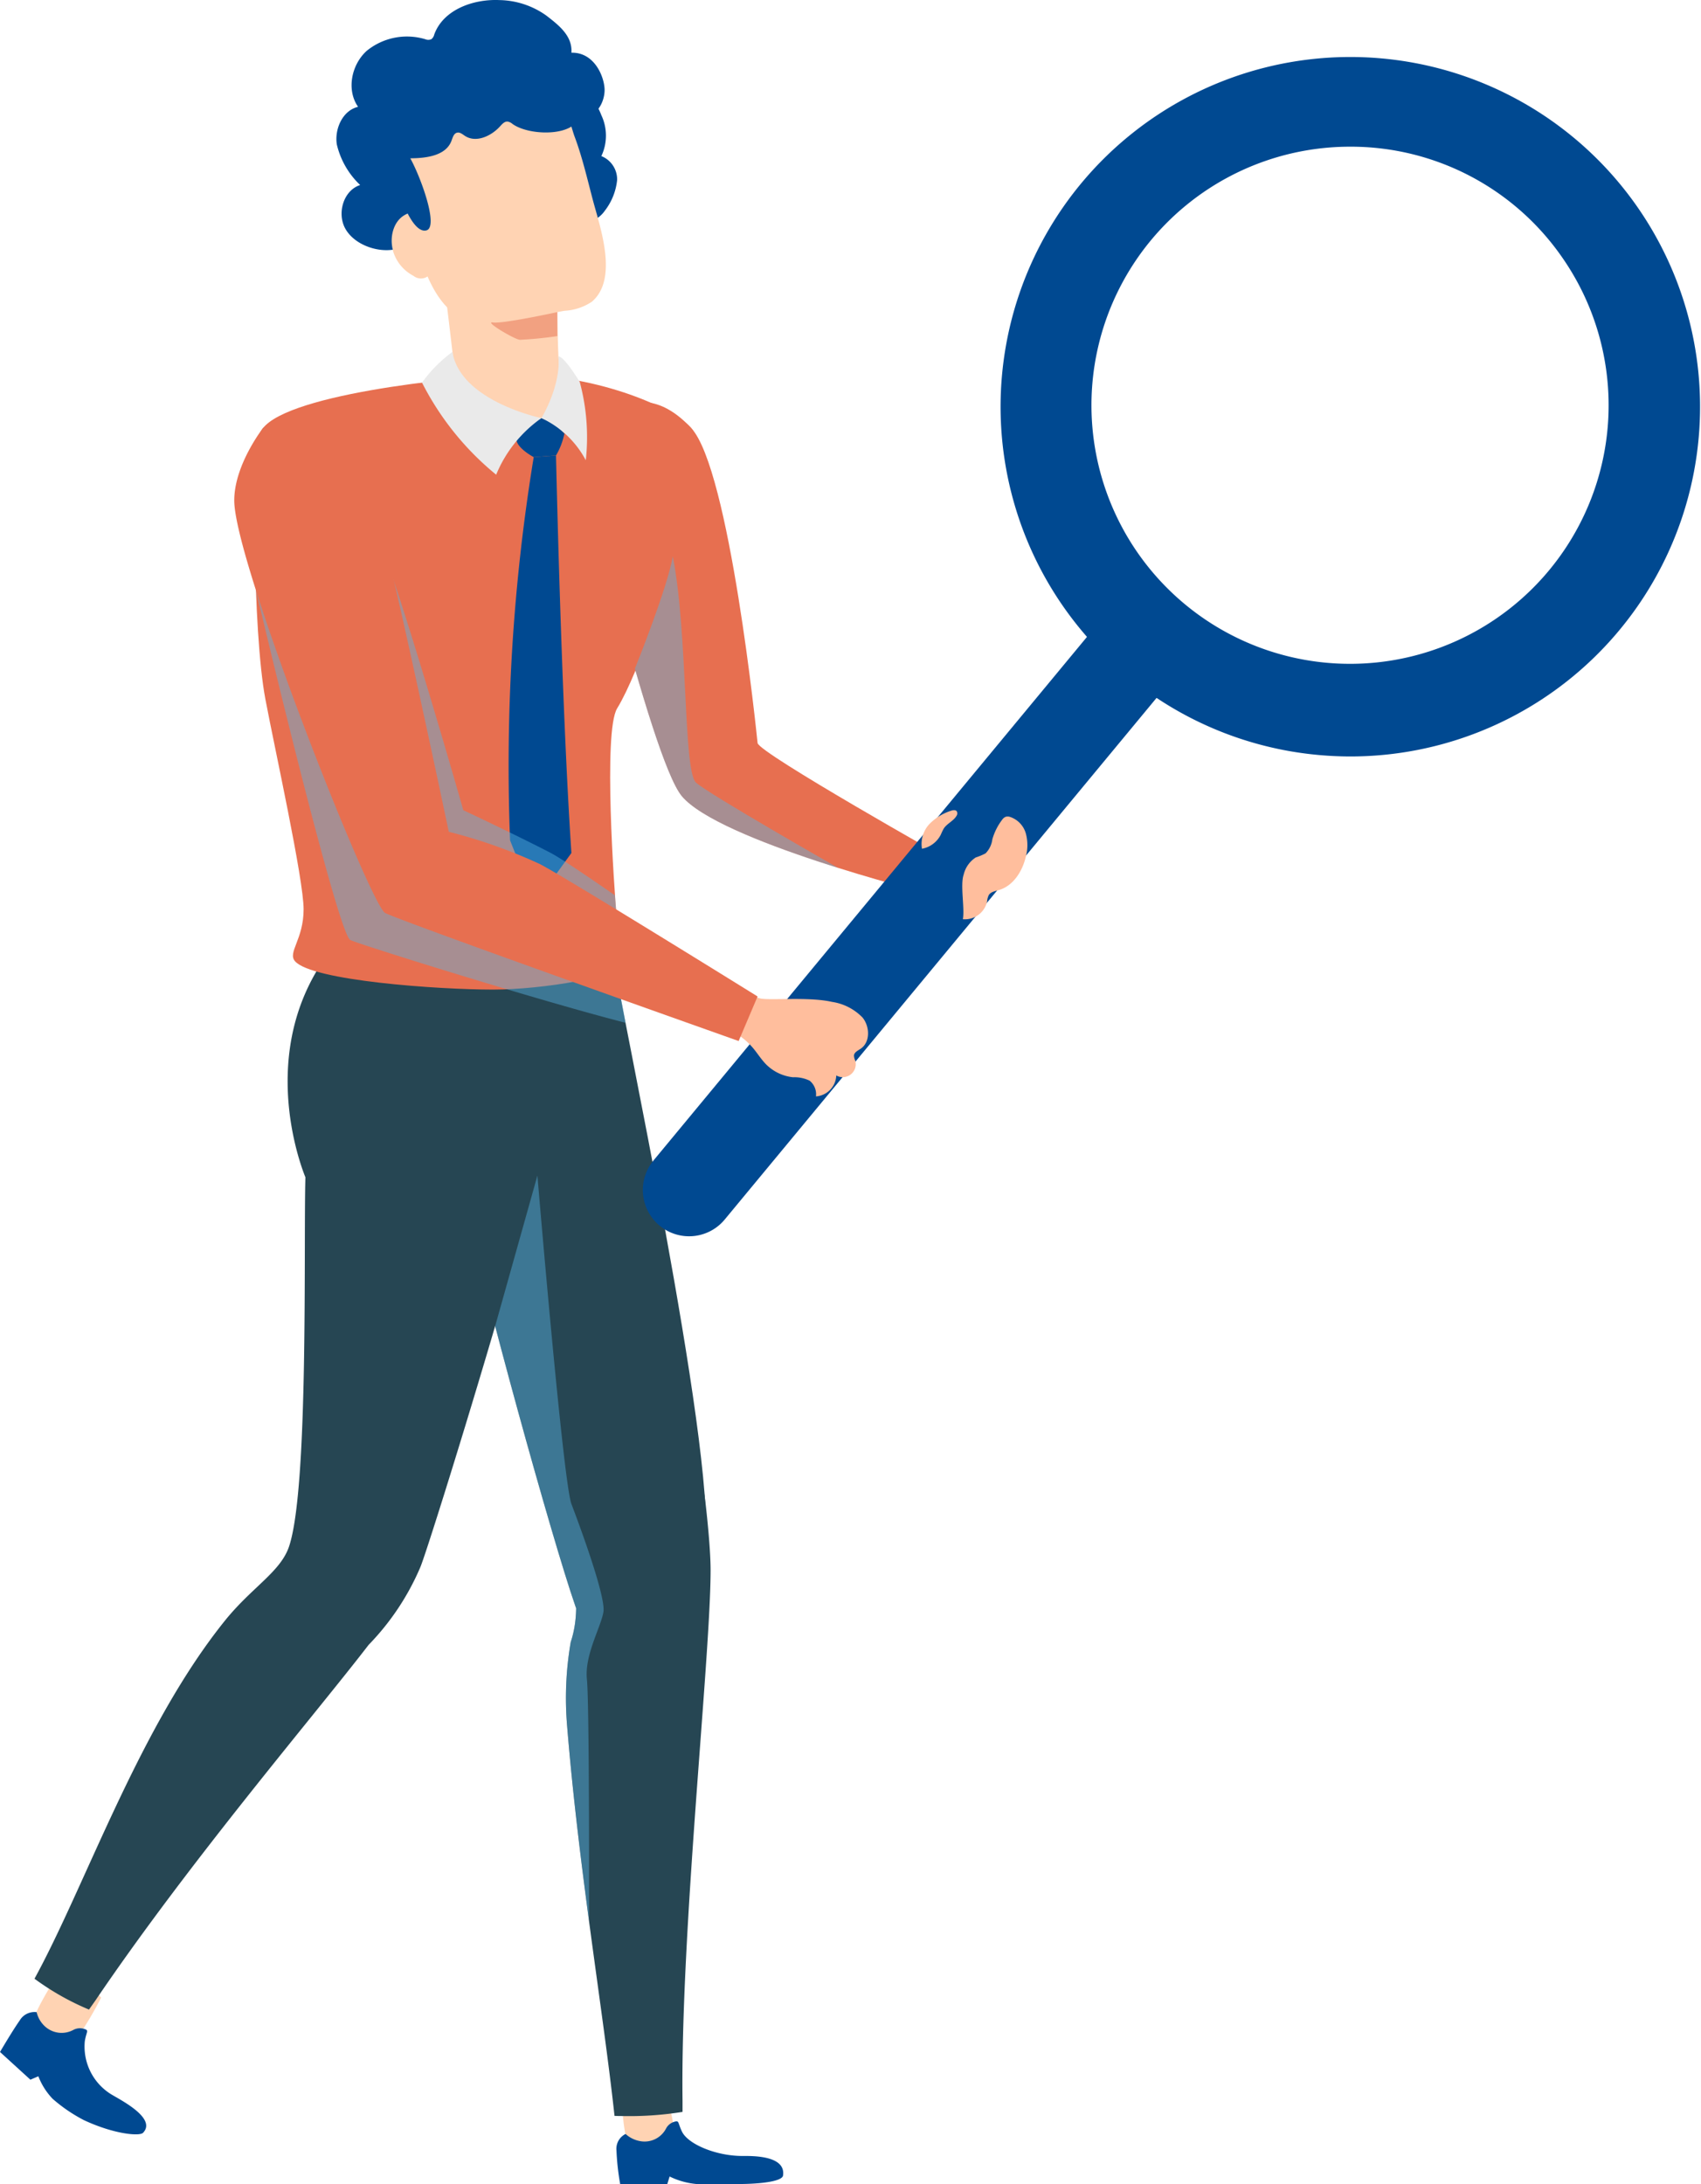 <svg id="Group_4412" data-name="Group 4412" xmlns="http://www.w3.org/2000/svg" width="225.424" height="289.45" viewBox="0 0 225.424 289.45">
  <path id="Path_9005" data-name="Path 9005" d="M2049.073,1954.694c5.083,5.461,8.667,40.449,8.8,41.749s25.731,15.7,25.731,15.7l-3.6,4.123s-27.277-6.871-32.182-12.8c-4.162-5.032-13.778-46.166-13.778-46.166S2040.638,1945.635,2049.073,1954.694Z" transform="translate(-1957.475 -1897.97)" fill="#e76f50"/>
  <g id="Group_4406" data-name="Group 4406" transform="translate(0 260.017)">
    <path id="Path_9006" data-name="Path 9006" d="M2011.823,2045.04a47.346,47.346,0,0,1-3.136,5.294c-1.049,1.27-5.61-1.608-5.642-2.648s4.052-7.367,4.052-7.367" transform="translate(-1998.42 -2040.319)" fill="#ffd3b3"/>
    <path id="Path_9007" data-name="Path 9007" d="M2003.659,2044.309c-.986,1.4-2.606,4.168-2.606,4.168l4.027,3.674,1.054-.453a9,9,0,0,0,1.885,2.978,20.706,20.706,0,0,0,4.164,2.841c4.011,1.868,7.372,2.152,7.829,1.671,1.915-2.012-3.389-4.542-4.384-5.2a7.434,7.434,0,0,1-3.338-6.937c.219-1.323.613-1.435-.111-1.639a1.839,1.839,0,0,0-1.4.139,3.268,3.268,0,0,1-3.686-.39,3.669,3.669,0,0,1-1.184-1.961A2.273,2.273,0,0,0,2003.659,2044.309Z" transform="translate(-2001.052 -2036.547)" fill="#004991"/>
  </g>
  <g id="Group_4407" data-name="Group 4407" transform="translate(81.696 275.213)">
    <path id="Path_9008" data-name="Path 9008" d="M2042.7,2050.185a11.715,11.715,0,0,1,.88,4.106c-.125,1.632-5.543,1.752-6.172.905s-.945-8.331-.945-8.331" transform="translate(-2035.973 -2046.866)" fill="#ffd3b3"/>
    <path id="Path_9009" data-name="Path 9009" d="M2036.25,2053.259a33.371,33.371,0,0,0,.492,4.468h6.244l.309-1a10.129,10.129,0,0,0,3.614,1h5.269c3.857,0,6.049-.471,6.146-1.121.406-2.721-4.2-2.6-5.4-2.6-3.445,0-7.177-1.546-7.989-3.224-.589-1.216-.33-1.523-1.042-1.3a1.779,1.779,0,0,0-1.07.884,3.2,3.2,0,0,1-3.254,1.7,3.851,3.851,0,0,1-2.11-.977A2.184,2.184,0,0,0,2036.25,2053.259Z" transform="translate(-2036.25 -2043.489)" fill="#004991"/>
  </g>
  <path id="Path_9010" data-name="Path 9010" d="M2025.76,2021.568c.037.228,5.1-5.573,5.153-5.327,2.012,10.146,11.373,44.075,14.481,52.976v.016c.455,1.244,2.857,3.93,4.849,4.438,4.572,1.193,11.867-.371,12.452-9.115.072-.965-.146-2.017-.037-3.154,1.3-13.469-11.578-72.841-11.907-76.627-.309-3.786-7.757-1.054-9.841-1.755C2030.507,1979.569,2023.037,2007.375,2025.76,2021.568Z" transform="translate(-1969.157 -1856.398)" fill="#264653"/>
  <path id="Path_9011" data-name="Path 9011" d="M2034.261,2034.478c2.115-6.318-1.093-13.722-1.093-13.722s17.958-13.808,18.873-5.38c.093.666.759,6.376.756,9.6-.007,11.526-4.011,48.025-3.718,70.312v1.455a44.512,44.512,0,0,1-8.265.543c-.237,0-.492,0-.75-.019-1.5-13.878-4.747-32.752-6.288-51.741A43.652,43.652,0,0,1,2034.261,2034.478Z" transform="translate(-1958.626 -1816.854)" fill="#264653"/>
  <path id="Path_9012" data-name="Path 9012" d="M2028.261,2073.305c3.6-4.466,7.388-6.464,8.509-9.865,2.611-7.908,1.9-39.984,2.154-48.89-.743-1.822-7.662-20.028,6.381-33.444,0,0,12.626,5.417,22.737,6.072,7.961.515,12-.276,12-.276s-7.518,11.343-7.957,16.37c-.745,8.542-16.714,60.127-17.932,62.954a33.715,33.715,0,0,1-6.852,10.292c-7.079,9.212-23.646,28.583-36.21,47.136l-.847,1.2a34.707,34.707,0,0,1-7.223-4.09C2009.79,2108.411,2016.872,2087.457,2028.261,2073.305Z" transform="translate(-1998.45 -1858.525)" fill="#264653"/>
  <path id="Path_9013" data-name="Path 9013" d="M2073.434,1956.741c-2.521-2.892-13.342-7.362-24.039-7.026-7.369.234-30.8,2.646-33.04,7.576-1.146,2.521-1.035,26.444.643,35.345,1.262,6.691,5.073,23.888,5.073,27.887s-2.149,5.717-1.146,6.877c2.247,2.6,19.035,3.767,26.247,3.767,6.417,0,17.34-1.71,17.9-3.767.821-3.052-1.254-2.937-1.535-6.137s-1.792-24.3.086-27.365c2.983-4.867,7.514-18.664,7.743-22.331S2075.955,1959.635,2073.434,1956.741Z" transform="translate(-1981.836 -1900.017)" fill="#e76f50"/>
  <path id="Path_9014" data-name="Path 9014" d="M2041.626,1948.979s.072,8.9.432,9.261a14.033,14.033,0,0,0,2.117,1.191s-1.253,7.736-3.191,7.16-14.741-7.04-14.741-7.04,1.817-.738,1.817-1.456-1.725-14.718-1.725-14.718" transform="translate(-1967.775 -1908.364)" fill="#ffd3b3"/>
  <path id="Path_9015" data-name="Path 9015" d="M2032.066,1933.722a5.419,5.419,0,0,1,5.521-.366,8.054,8.054,0,0,1,3.77,4.268,6.352,6.352,0,0,1,.007,5.436,3.325,3.325,0,0,1,2.089,3.175,7.972,7.972,0,0,1-1.643,4.085,3.721,3.721,0,0,1-3.69,1.536,4.179,4.179,0,0,1-2.349-1.646,10.863,10.863,0,0,1-1.325-2.6,71.944,71.944,0,0,1-3.582-13.084" transform="translate(-1961.67 -1922.373)" fill="#004991"/>
  <path id="Path_9016" data-name="Path 9016" d="M2037.341,1931.861c1.866.508,6.782-.508,8.14,1.527s2.544,6.952,3.052,8.31c1.012,2.7,1.673,5.586,2.409,8.37.958,3.627,3.424,10.463-.127,13.5a7.2,7.2,0,0,1-3.621,1.2c-1.68.3-3.354.647-5.034.949-2.6.469-5.489,1.014-8.075.174-3.456-1.123-5.352-5.875-6.239-9.1l-5.088-18.482Z" transform="translate(-1972.379 -1923.58)" fill="#ffd3b3"/>
  <path id="Path_9017" data-name="Path 9017" d="M2028.862,1947.182a1.57,1.57,0,0,1-2.539,1.5,5.422,5.422,0,0,1-2.915-4.563c-.153-2.191,1.249-4.206,3.147-3.419a2.916,2.916,0,0,1,1.527,3.038" transform="translate(-1971.535 -1912.13)" fill="#ffd3b3"/>
  <path id="Path_9018" data-name="Path 9018" d="M2028.334,1953.23c.6,1.836,2.172,6.007,3.841,5.6s-.678-6.935-2.121-9.558c2.1-.007,4.688-.33,5.445-2.289.169-.441.3-1.01.766-1.109.378-.083.713.223,1.038.434,1.474.954,3.484.021,4.658-1.284.27-.3.583-.647.982-.62a1.346,1.346,0,0,1,.659.32c2.421,1.717,8.85,1.632,8.829-1.39,2.117,1.077,3.489-1.546,3.363-3.34s-1.469-4.789-4.389-4.714c.146-2.2-1.585-3.585-3.337-4.932a11,11,0,0,0-6.2-2.044c-3.486-.158-7.453,1.279-8.641,4.561a1.108,1.108,0,0,1-.39.629,1.065,1.065,0,0,1-.814-.007,8.44,8.44,0,0,0-7.734,1.534c-2.04,1.829-2.727,5.186-1.156,7.43-2.042.483-3.138,2.911-2.818,4.986a10.83,10.83,0,0,0,3.094,5.378c-2.212.706-3.1,3.734-1.975,5.77s4,3.138,6.3,2.8c-.529-2.1.381-4.514,2.412-4.891" transform="translate(-1975.678 -1928.293)" fill="#004991"/>
  <path id="Path_9019" data-name="Path 9019" d="M2036.379,1954.3s.708,32.762,2.041,52.69l-4.816,6.646-3.312-8.321a253.293,253.293,0,0,1,3.133-50.787Z" transform="translate(-1962.695 -1893.942)" fill="#004991"/>
  <path id="Path_9020" data-name="Path 9020" d="M2036.9,1954.232l-.114.45a9.084,9.084,0,0,1-1,2.428h0l-2.955.228s-2.01-1.051-2.277-2.184,3.3-2.987,3.3-2.987l.432.172a6.405,6.405,0,0,1,2.574,1.852Z" transform="translate(-1962.1 -1896.756)" fill="#004991"/>
  <path id="Path_9021" data-name="Path 9021" d="M2029.179,1948.386a18.373,18.373,0,0,0-4.032,4.069,37.881,37.881,0,0,0,9.828,12.206,17.091,17.091,0,0,1,6-7.5S2030.239,1954.938,2029.179,1948.386Z" transform="translate(-1969.221 -1901.749)" fill="#eaeaea"/>
  <path id="Path_9022" data-name="Path 9022" d="M2031.966,1956.825a12.725,12.725,0,0,1,5.879,5.589,28.122,28.122,0,0,0-.8-10.373s-1.989-3.337-2.827-3.4C2034.568,1952.587,2031.966,1956.825,2031.966,1956.825Z" transform="translate(-1960.213 -1901.415)" fill="#eaeaea"/>
  <path id="Path_9023" data-name="Path 9023" d="M2039.339,2057.243a14.843,14.843,0,0,0,.713-4.557c-.035-.076-.089-.162-.112-.232v-.016c-2.091-5.988-7.007-23.292-10.616-37.069l5.6-19.952s3.4,40.609,4.508,43.524,4.577,12.292,4.24,14.314-2.527,5.726-2.188,8.925.285,31.886.285,32.04c-1.107-8.293-2.193-17.1-2.91-25.931A43.652,43.652,0,0,1,2039.339,2057.243Z" transform="translate(-1963.704 -1839.619)" fill="#5ab5e2" opacity="0.45"/>
  <g id="Group_4410" data-name="Group 4410" transform="translate(85.19 7.187)">
    <g id="Group_4408" data-name="Group 4408" transform="translate(47.192)">
      <path id="Path_9024" data-name="Path 9024" d="M2104.709,2024.456a47.073,47.073,0,0,1-8.23-.727,46.349,46.349,0,1,1,8.23.727Zm-.151-80.812a34.268,34.268,0,1,0,28.15,14.639A34.071,34.071,0,0,0,2104.558,1943.644Z" transform="translate(-2058.088 -1931.39)" fill="#004991"/>
    </g>
    <g id="Group_4409" data-name="Group 4409" transform="translate(0 71.712)">
      <path id="Path_9025" data-name="Path 9025" d="M2043.884,2047.23a6.131,6.131,0,0,1-4.721-10.039l60.175-72.686a6.13,6.13,0,1,1,9.442,7.819l-60.173,72.686A6.12,6.12,0,0,1,2043.884,2047.23Z" transform="translate(-2037.755 -1962.286)" fill="#004991"/>
    </g>
  </g>
  <g id="Group_4411" data-name="Group 4411" transform="translate(31.044 56.652)">
    <path id="Path_9026" data-name="Path 9026" d="M2042.739,1984.637s3.321,1.038,5.037,1.534c1.119.323,6.432-.246,9.556.469a7.075,7.075,0,0,1,4.053,2.078c.975,1.2,1.038,3.247-.237,4.122-.364.248-.856.462-.9.9a1.7,1.7,0,0,0,.155.648,1.718,1.718,0,0,1-2.5,2,2.9,2.9,0,0,1-2.693,2.778,2.307,2.307,0,0,0-.842-2.084,4.607,4.607,0,0,0-2.2-.453,5.915,5.915,0,0,1-3.544-1.685c-.671-.673-1.17-1.5-1.785-2.224a8.983,8.983,0,0,0-4.93-2.957" transform="translate(-1978.119 -1910.513)" fill="#ffbe9d"/>
    <path id="Path_9027" data-name="Path 9027" d="M2016.442,1953.316a2.692,2.692,0,0,1,.408-.61l15.451,15.112c3.682,9.8,11.023,35.6,11.023,35.6s6.954,3.261,11.621,5.684c1.182.615,4.522,2.862,8.477,5.6.083,1.179.155,2.1.2,2.588.281,3.2.722,3.18-.1,6.232,0,2.024.78,5.064,1.3,8.07-11.609-2.969-35.57-10.479-36.479-10.972-1.36-.738-8.414-29.113-12.5-46.342C2015.214,1963.785,2015.6,1955.162,2016.442,1953.316Z" transform="translate(-2012.967 -1952.694)" fill="#5ab5e2" opacity="0.45"/>
    <path id="Path_9028" data-name="Path 9028" d="M2033.845,1966.175c1.43,4.092,9.015,40.11,9.015,40.11a68.916,68.916,0,0,1,12.086,4.285c3.618,1.877,28.834,17.54,28.834,17.54l-2.509,5.905s-44.885-15.909-46.853-16.976-19.991-46.546-19.991-54.661c0-4.779,3.869-9.676,3.869-9.676" transform="translate(-2014.427 -1952.701)" fill="#e76f50"/>
  </g>
  <path id="Path_9029" data-name="Path 9029" d="M2056.07,1988.525a3.007,3.007,0,0,0,3.22-2.356,2.327,2.327,0,0,1,.221-.842c.271-.437.854-.524,1.349-.668,1.891-.555,3.1-2.47,3.553-4.389a5.884,5.884,0,0,0,.009-3.108,3.244,3.244,0,0,0-2.08-2.189.976.976,0,0,0-.608-.014,1.1,1.1,0,0,0-.461.4,7.8,7.8,0,0,0-1.289,2.581,3.223,3.223,0,0,1-.9,1.859,8.2,8.2,0,0,1-1.3.543,3.743,3.743,0,0,0-1.6,2.272c-.48,1.367.161,4.484-.107,5.907" transform="translate(-1928.474 -1866.703)" fill="#ffbe9d"/>
  <path id="Path_9030" data-name="Path 9030" d="M2053.735,1979.665a3.873,3.873,0,0,1,.968-3.256,7.009,7.009,0,0,1,2.834-1.762c.281-.1.657-.172.822.077a.58.58,0,0,1-.059.6c-.4.678-1.239.994-1.671,1.655a7.2,7.2,0,0,0-.388.8,3.5,3.5,0,0,1-2.506,1.887" transform="translate(-1931.552 -1867.182)" fill="#ffbe9d"/>
  <path id="Path_9031" data-name="Path 9031" d="M2037.3,1974.944s4.259-10.531,5.027-14.878c2.033,10.333,1.36,28.428,3.075,29.972s18.852,11.311,18.852,11.311h0c-8.094-2.542-17.984-6.188-20.75-9.535-1.564-1.892-3.9-8.88-6.2-16.867Z" transform="translate(-1953.164 -1886.319)" fill="#5ab5e2" opacity="0.45"/>
  <path id="Path_9032" data-name="Path 9032" d="M2037.868,1946.114s-7.244,1.578-8.525,1.372,2.785,2.208,3.544,2.3a49.955,49.955,0,0,0,4.981-.492Z" transform="translate(-1964.007 -1904.751)" fill="#f2a181"/>
</svg>
